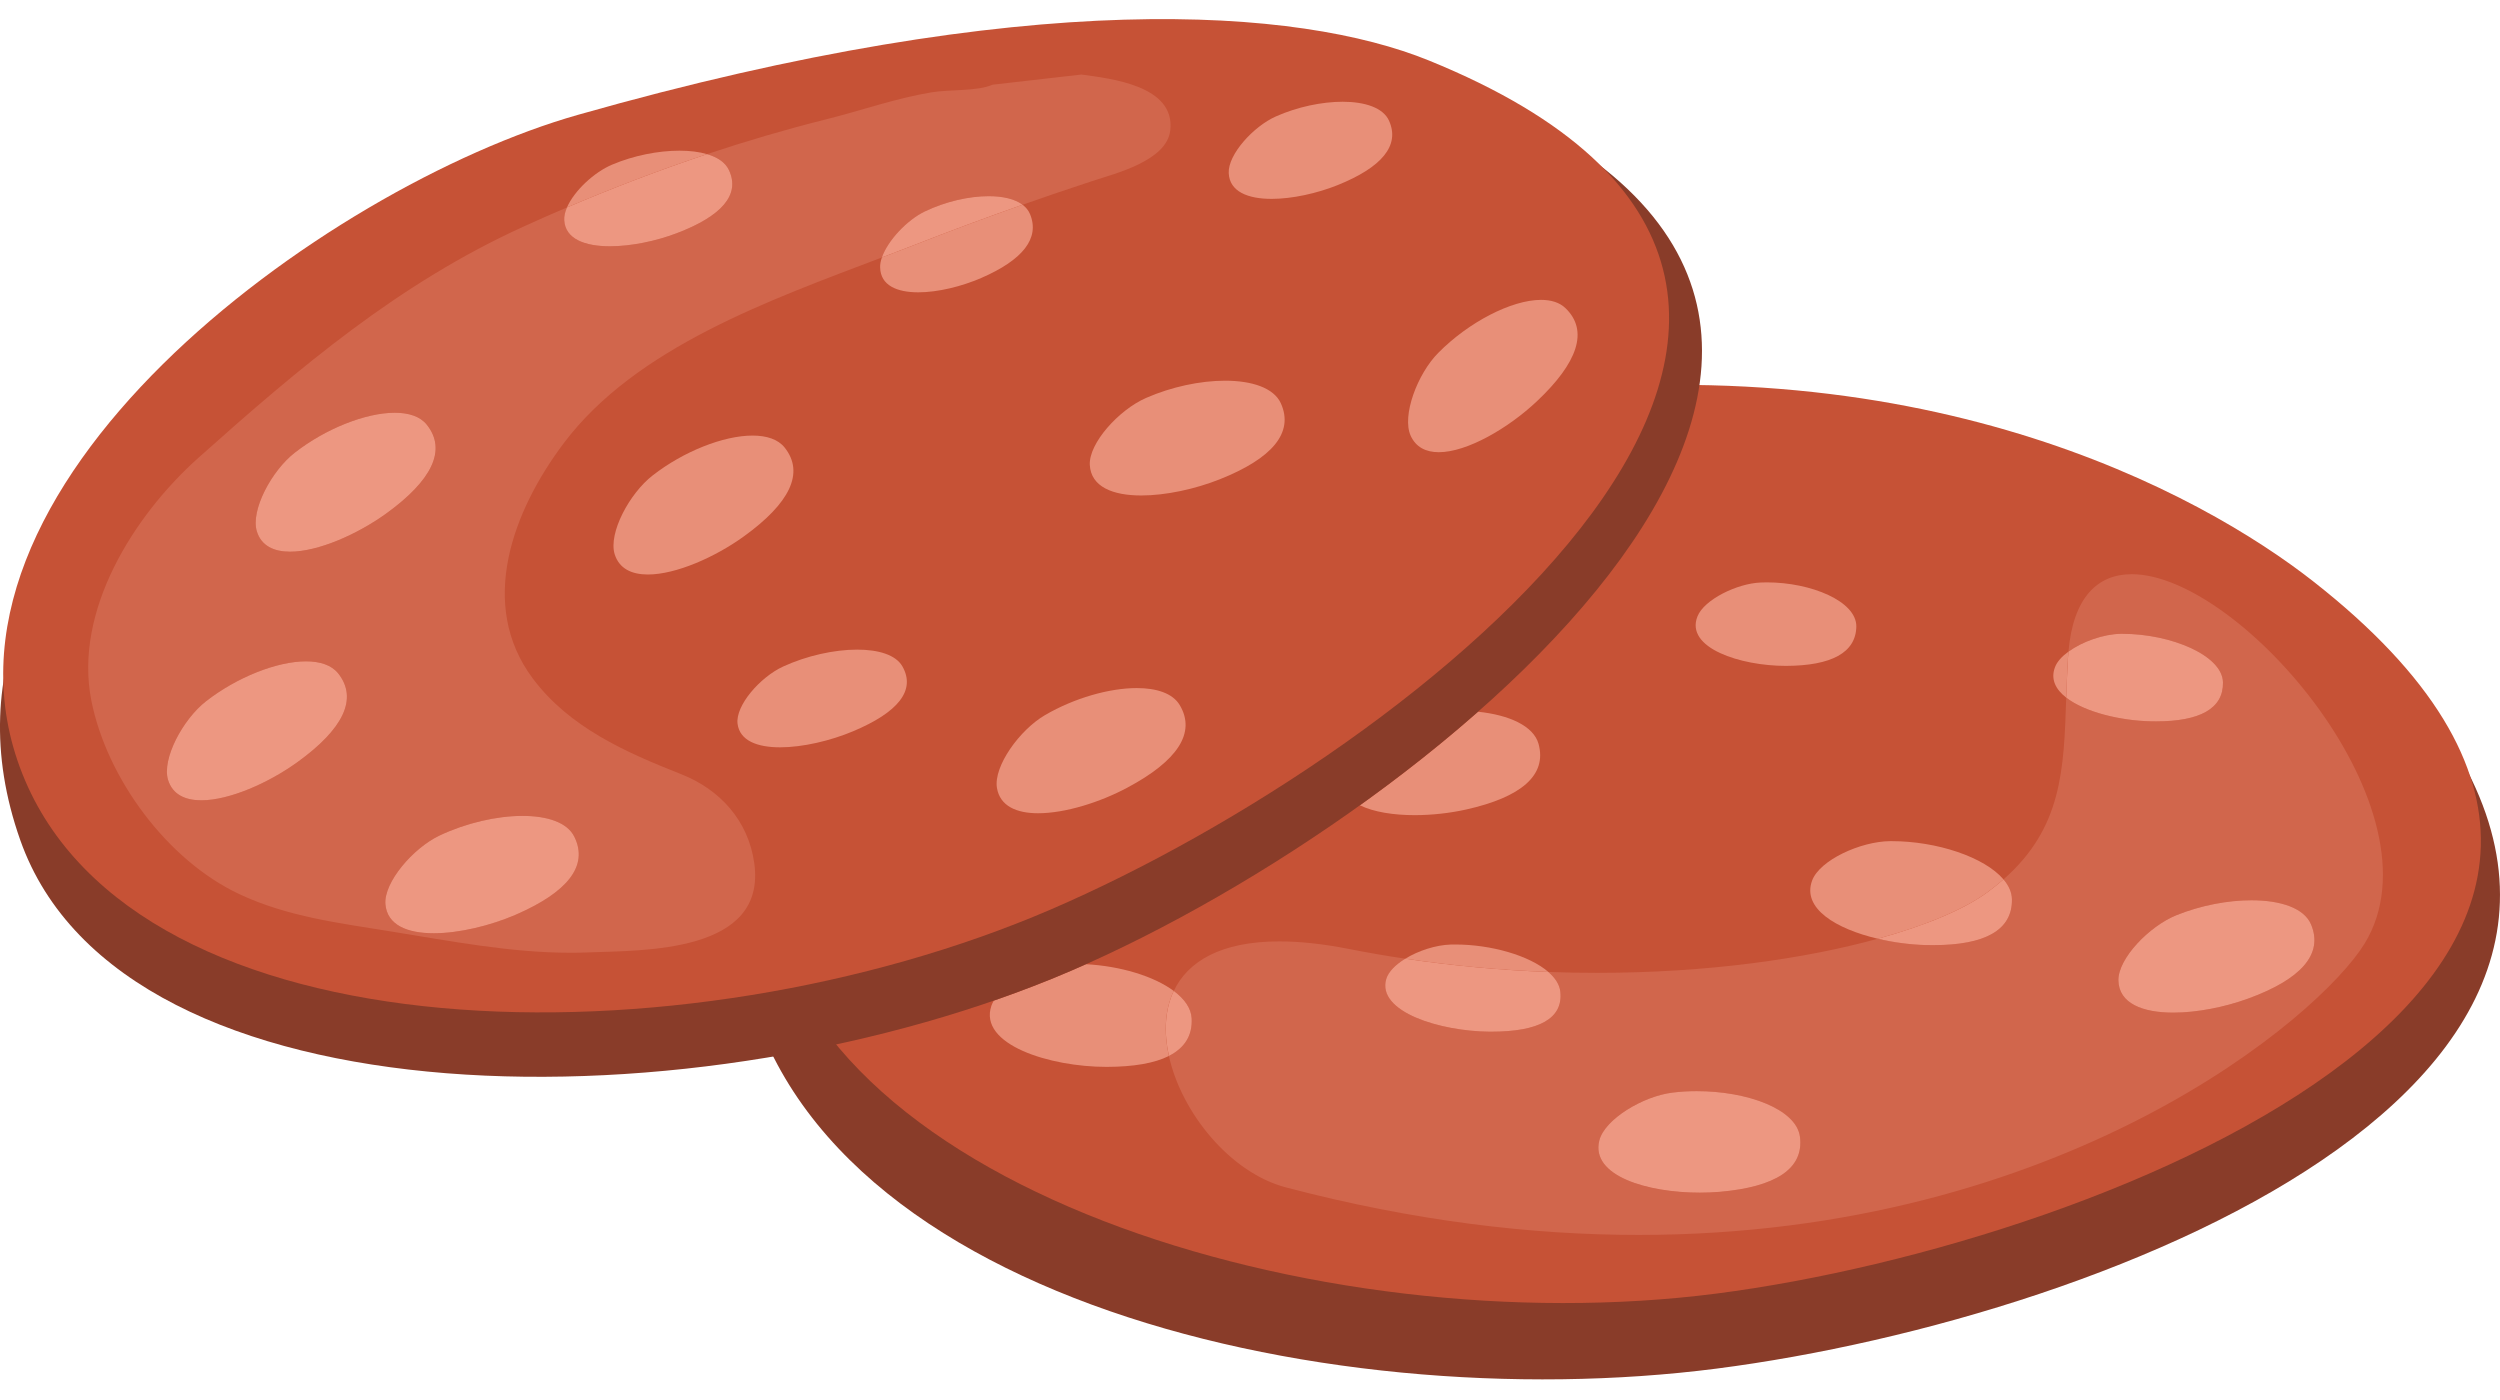 <svg width="100" height="56" viewBox="0 0 100 56" fill="none" xmlns="http://www.w3.org/2000/svg">
<path d="M95.909 26.886C92.175 22.694 76.77 16.431 59.219 18.983C48.813 20.496 28.318 25.109 29.511 37.338C30.91 51.686 52.814 56.784 68.665 54.744C84.518 52.701 109.974 42.677 95.909 26.886Z" fill="#893C29"/>
<path d="M92.519 23.247C88.099 19.786 76.754 13.432 59.203 15.985C48.794 17.497 29.362 22.996 30.585 35.224C31.807 47.451 52.795 53.787 68.648 51.744C84.501 49.704 111.989 38.493 92.519 23.247" fill="#C65236"/>
<path d="M61.935 38.878C60.087 38.81 58.168 38.64 56.212 38.348C56.735 38.026 57.437 37.8 58.029 37.782C58.088 37.782 58.148 37.78 58.211 37.78C59.644 37.78 61.176 38.221 61.935 38.878Z" fill="#E88F78"/>
<path d="M56.586 32.606C55.748 32.606 54.954 32.484 54.397 32.212C56.04 31.038 57.635 29.782 59.12 28.469C60.353 28.596 61.343 29.033 61.542 29.756C61.886 31.01 60.845 31.888 58.648 32.38C57.999 32.525 57.277 32.606 56.586 32.606" fill="#E88F78"/>
<path d="M71.424 26.635C69.632 26.635 67.396 25.922 67.898 24.658C68.161 23.986 69.483 23.338 70.426 23.301C70.508 23.295 70.592 23.295 70.674 23.295C72.446 23.295 74.261 24.052 74.253 25.059C74.238 26.112 73.246 26.627 71.453 26.635C71.442 26.635 71.436 26.635 71.424 26.635" fill="#E88F78"/>
<path d="M82.651 27.906C82.223 27.576 82.018 27.165 82.199 26.69C82.279 26.47 82.475 26.257 82.737 26.066C82.728 26.147 82.725 26.229 82.719 26.312C82.686 26.863 82.668 27.393 82.651 27.906" fill="#E88F78"/>
<path d="M75.113 37.549C73.458 37.161 72.066 36.341 72.486 35.219C72.793 34.402 74.424 33.656 75.606 33.646C75.627 33.646 75.647 33.646 75.665 33.646C77.468 33.646 79.38 34.281 80.139 35.176C79.95 35.344 79.743 35.509 79.519 35.674C78.617 36.344 77.096 37.003 75.113 37.549" fill="#E88F78"/>
<path d="M44.256 42.675C42.005 42.675 39.127 41.789 39.656 40.229C39.68 40.16 39.713 40.094 39.752 40.026C40.822 39.655 41.859 39.257 42.855 38.825C43.048 38.742 43.243 38.658 43.439 38.569C44.803 38.64 46.154 39.044 46.95 39.638C46.586 40.399 46.551 41.307 46.754 42.239C46.182 42.528 45.346 42.673 44.273 42.675C44.267 42.675 44.261 42.675 44.256 42.675" fill="#E88F78"/>
<path d="M58.602 3.639C53.401 1.525 40.119 -0.238 23.944 7.039C14.354 11.356 -4.081 19.743 0.811 33.605C4.901 45.192 28.176 45.146 42.857 38.825C57.538 32.507 81.512 12.944 58.602 3.639" fill="#893C29"/>
<path d="M57.151 2.418C51.948 0.304 41.176 -0.541 23.12 4.593C13.004 7.465 -3.645 19.537 0.896 30.956C5.431 42.375 27.351 42.698 42.032 36.379C56.711 30.058 80.061 11.723 57.151 2.418Z" fill="#C65236"/>
<path d="M31.204 29.893C30.293 29.893 29.588 29.629 29.502 28.949C29.413 28.228 30.395 27.092 31.322 26.663C32.266 26.229 33.365 25.985 34.285 25.985C35.137 25.985 35.833 26.193 36.096 26.655C36.642 27.614 35.922 28.495 34.123 29.251C33.223 29.629 32.112 29.893 31.204 29.893" fill="#E88F78"/>
<path d="M25.916 22.98C25.264 22.98 24.764 22.744 24.585 22.163C24.332 21.326 25.173 19.742 26.107 19.017C27.339 18.057 28.941 17.423 30.101 17.423C30.663 17.423 31.12 17.57 31.384 17.9C32.196 18.915 31.586 20.133 29.758 21.453C28.609 22.285 27.036 22.98 25.916 22.98" fill="#E88F78"/>
<path d="M22.679 8.298C22.967 7.635 23.76 6.889 24.493 6.582C25.353 6.219 26.334 6.027 27.18 6.027C27.589 6.027 27.966 6.072 28.282 6.166C26.387 6.798 24.512 7.516 22.679 8.298" fill="#E88F78"/>
<path d="M36.731 11.693C35.877 11.693 35.225 11.417 35.206 10.704C35.2 10.579 35.225 10.443 35.277 10.298C35.714 10.133 36.141 9.968 36.557 9.806C38.006 9.237 39.45 8.702 40.901 8.189C41.037 8.291 41.138 8.415 41.2 8.562C41.605 9.536 40.901 10.402 39.254 11.117C38.463 11.46 37.511 11.693 36.731 11.693" fill="#E88F78"/>
<path d="M50.864 7.955C49.918 7.955 49.18 7.666 49.149 6.922C49.115 6.184 50.129 5.06 51.038 4.656C51.897 4.275 52.874 4.07 53.705 4.07C54.597 4.07 55.327 4.309 55.56 4.826C56.012 5.823 55.263 6.696 53.506 7.404C52.683 7.734 51.692 7.955 50.864 7.955" fill="#E88F78"/>
<path d="M45.65 19.819C44.518 19.819 43.637 19.476 43.592 18.596C43.551 17.723 44.758 16.393 45.839 15.919C46.857 15.472 48.014 15.228 49.004 15.228C50.075 15.228 50.948 15.513 51.232 16.127C51.769 17.309 50.881 18.342 48.785 19.174C47.811 19.56 46.638 19.819 45.65 19.819" fill="#E88F78"/>
<path d="M57.553 18.088C57.043 18.088 56.638 17.893 56.426 17.428C56.067 16.631 56.697 14.952 57.533 14.112C58.746 12.886 60.461 11.995 61.642 11.995C62.042 11.995 62.384 12.097 62.621 12.328C63.557 13.229 63.109 14.515 61.468 16.058C60.336 17.124 58.686 18.088 57.553 18.088" fill="#E88F78"/>
<path d="M41.525 32.53C40.657 32.53 39.995 32.24 39.877 31.512C39.739 30.649 40.786 29.193 41.809 28.599C42.97 27.924 44.368 27.523 45.471 27.523C46.267 27.523 46.907 27.733 47.188 28.201C47.855 29.315 47.089 30.441 45.101 31.502C44.004 32.091 42.606 32.53 41.525 32.53" fill="#E88F78"/>
<path d="M22.826 38.11C20.415 38.11 18.024 37.643 15.649 37.26C13.557 36.919 11.502 36.673 9.562 35.76C6.681 34.402 4.27 31.129 3.654 28.023C2.944 24.439 5.351 20.62 7.938 18.311C11.972 14.708 15.952 11.333 20.93 9.069C21.508 8.805 22.091 8.546 22.68 8.298C22.6 8.478 22.559 8.653 22.57 8.811C22.614 9.562 23.401 9.851 24.4 9.851C25.242 9.851 26.238 9.645 27.061 9.331C28.866 8.648 29.628 7.791 29.152 6.795C29.012 6.496 28.698 6.288 28.283 6.166C29.846 5.644 31.425 5.179 33.008 4.783C34.414 4.433 35.864 3.921 37.27 3.692C37.988 3.573 39.095 3.657 39.703 3.388L43.255 2.982C44.422 3.142 47.02 3.421 46.811 5.215C46.67 6.435 44.623 6.935 43.69 7.242C42.755 7.549 41.827 7.864 40.905 8.189C40.594 7.955 40.11 7.846 39.549 7.846C38.759 7.846 37.821 8.062 36.998 8.458C36.291 8.795 35.514 9.615 35.278 10.297C30.79 12.003 25.432 13.901 22.556 17.72C20.517 20.423 19.094 24.173 21.312 27.14C22.776 29.099 25.03 30.093 27.251 30.969C28.786 31.575 29.928 32.809 30.17 34.522C30.679 38.127 25.745 38.013 23.494 38.097C23.271 38.107 23.049 38.11 22.826 38.11V38.11ZM20.899 32.636C19.873 32.636 18.646 32.918 17.581 33.423C16.513 33.93 15.349 35.296 15.418 36.166C15.484 37.006 16.296 37.331 17.347 37.331C18.365 37.331 19.609 37.029 20.624 36.59C22.691 35.694 23.549 34.638 22.974 33.471C22.691 32.897 21.89 32.636 20.899 32.636V32.636ZM12.242 26.454C11.081 26.454 9.479 27.089 8.246 28.048C7.311 28.776 6.469 30.36 6.722 31.195C6.901 31.776 7.402 32.012 8.054 32.012C9.174 32.012 10.745 31.316 11.901 30.484C13.725 29.165 14.336 27.947 13.524 26.932C13.26 26.602 12.801 26.454 12.242 26.454V26.454ZM15.795 16.509C14.633 16.509 13.032 17.144 11.799 18.103C10.863 18.829 10.021 20.413 10.274 21.25C10.453 21.831 10.954 22.067 11.606 22.067C12.726 22.067 14.298 21.372 15.454 20.539C17.278 19.22 17.886 18.002 17.074 16.987C16.81 16.657 16.353 16.509 15.795 16.509" fill="#D1664C"/>
<path d="M8.054 32.012C7.401 32.012 6.9 31.776 6.722 31.195C6.469 30.36 7.311 28.776 8.245 28.048C9.477 27.089 11.079 26.454 12.24 26.454C12.799 26.454 13.258 26.602 13.524 26.932C14.335 27.947 13.725 29.165 11.899 30.484C10.745 31.317 9.174 32.012 8.054 32.012" fill="#ED9781"/>
<path d="M11.603 22.067C10.952 22.067 10.45 21.831 10.273 21.25C10.021 20.413 10.862 18.829 11.796 18.104C13.028 17.144 14.632 16.51 15.792 16.51C16.35 16.51 16.808 16.657 17.071 16.987C17.884 18.002 17.274 19.22 15.45 20.54C14.297 21.372 12.725 22.067 11.603 22.067Z" fill="#ED9781"/>
<path d="M24.4 9.851C23.4 9.851 22.612 9.562 22.57 8.811C22.559 8.653 22.601 8.478 22.678 8.298C24.511 7.516 26.387 6.798 28.283 6.166C28.698 6.288 29.011 6.496 29.153 6.795C29.627 7.79 28.865 8.648 27.061 9.331C26.236 9.645 25.241 9.851 24.4 9.851" fill="#ED9781"/>
<path d="M35.276 10.298C35.512 9.615 36.288 8.796 36.994 8.458C37.819 8.062 38.758 7.847 39.548 7.847C40.107 7.847 40.593 7.956 40.902 8.189C39.447 8.702 38.006 9.237 36.557 9.806C36.141 9.968 35.713 10.133 35.276 10.298" fill="#ED9781"/>
<path d="M17.349 37.33C16.296 37.33 15.485 37.006 15.417 36.166C15.349 35.295 16.515 33.93 17.581 33.422C18.645 32.918 19.874 32.636 20.901 32.636C21.892 32.636 22.693 32.897 22.974 33.471C23.551 34.638 22.693 35.694 20.625 36.59C19.61 37.028 18.366 37.33 17.349 37.33" fill="#ED9781"/>
<path d="M65.543 49.397C61.258 49.397 56.55 48.841 51.437 47.496C49.216 46.913 47.259 44.517 46.756 42.239C47.387 41.916 47.703 41.419 47.666 40.739C47.648 40.33 47.381 39.957 46.952 39.638C47.504 38.472 48.815 37.656 51.17 37.656C51.973 37.656 52.895 37.749 53.949 37.957C54.709 38.107 55.462 38.237 56.21 38.348C55.827 38.581 55.539 38.868 55.453 39.163C55.07 40.48 57.625 41.251 59.576 41.267C59.604 41.267 59.631 41.267 59.659 41.267C61.555 41.267 62.538 40.744 62.416 39.663C62.382 39.381 62.211 39.115 61.935 38.878C62.6 38.904 63.249 38.914 63.892 38.914C68.3 38.914 72.203 38.353 75.113 37.549C75.744 37.698 76.409 37.785 77.031 37.803C77.135 37.805 77.242 37.805 77.343 37.805C79.396 37.805 80.504 37.206 80.477 35.968C80.471 35.689 80.351 35.422 80.14 35.176C82.49 33.111 82.554 30.784 82.649 27.906C83.393 28.484 84.808 28.825 86.009 28.852C86.089 28.855 86.169 28.855 86.242 28.855C87.988 28.855 88.935 28.347 88.919 27.297C88.901 26.216 86.83 25.353 84.9 25.353C84.879 25.353 84.854 25.353 84.83 25.353C84.15 25.363 83.295 25.66 82.738 26.066C82.931 23.869 83.92 22.968 85.268 22.968C89.642 22.968 97.785 32.476 94.593 37.729C92.797 40.678 82.517 49.397 65.543 49.397V49.397ZM67.871 43.647C67.544 43.647 67.216 43.664 66.897 43.705C65.721 43.847 64.183 44.771 63.972 45.618C63.617 47.04 65.902 47.707 67.991 47.707C68.257 47.707 68.521 47.694 68.775 47.674C71.021 47.481 72.166 46.753 71.995 45.464C71.845 44.357 69.881 43.647 67.871 43.647V43.647ZM90.059 36.011C89.112 36.011 88.028 36.217 87.06 36.607C85.963 37.049 84.72 38.343 84.735 39.216C84.753 40.145 85.715 40.505 86.934 40.505C87.881 40.505 88.981 40.287 89.909 39.949C92.026 39.18 92.945 38.176 92.442 36.978C92.166 36.318 91.214 36.011 90.059 36.011" fill="#D1664C"/>
<path d="M59.657 41.267C59.628 41.267 59.603 41.267 59.574 41.267C57.621 41.251 55.07 40.48 55.449 39.163C55.537 38.868 55.825 38.582 56.209 38.348C58.165 38.64 60.087 38.81 61.934 38.879C62.208 39.115 62.382 39.381 62.413 39.663C62.535 40.744 61.553 41.267 59.657 41.267" fill="#ED9781"/>
<path d="M86.244 28.855C86.169 28.855 86.091 28.855 86.012 28.852C84.809 28.824 83.394 28.484 82.651 27.906C82.669 27.393 82.687 26.863 82.721 26.312C82.727 26.229 82.73 26.147 82.739 26.066C83.295 25.66 84.15 25.363 84.83 25.353C84.854 25.353 84.881 25.353 84.902 25.353C86.831 25.353 88.901 26.216 88.919 27.297C88.937 28.347 87.989 28.855 86.244 28.855" fill="#ED9781"/>
<path d="M77.345 37.805C77.241 37.805 77.135 37.805 77.028 37.803C76.407 37.785 75.742 37.699 75.112 37.549C77.096 37.003 78.617 36.344 79.521 35.673C79.743 35.508 79.95 35.343 80.139 35.176C80.352 35.422 80.471 35.689 80.477 35.968C80.503 37.206 79.394 37.805 77.345 37.805" fill="#ED9781"/>
<path d="M86.933 40.505C85.716 40.505 84.754 40.145 84.736 39.216C84.721 38.343 85.965 37.049 87.06 36.607C88.028 36.217 89.111 36.011 90.057 36.011C91.216 36.011 92.165 36.318 92.442 36.978C92.945 38.175 92.026 39.181 89.909 39.949C88.98 40.287 87.879 40.505 86.933 40.505" fill="#ED9781"/>
<path d="M67.992 47.706C65.903 47.706 63.616 47.039 63.973 45.618C64.185 44.771 65.723 43.847 66.897 43.705C67.216 43.664 67.545 43.646 67.873 43.646C69.881 43.646 71.846 44.357 71.997 45.464C72.168 46.752 71.021 47.481 68.777 47.674C68.521 47.694 68.257 47.706 67.992 47.706" fill="#ED9781"/>
<path d="M46.757 42.238C46.553 41.307 46.589 40.399 46.95 39.637C47.38 39.957 47.647 40.33 47.666 40.739C47.702 41.419 47.388 41.916 46.757 42.238Z" fill="#ED9781"/>
</svg>
